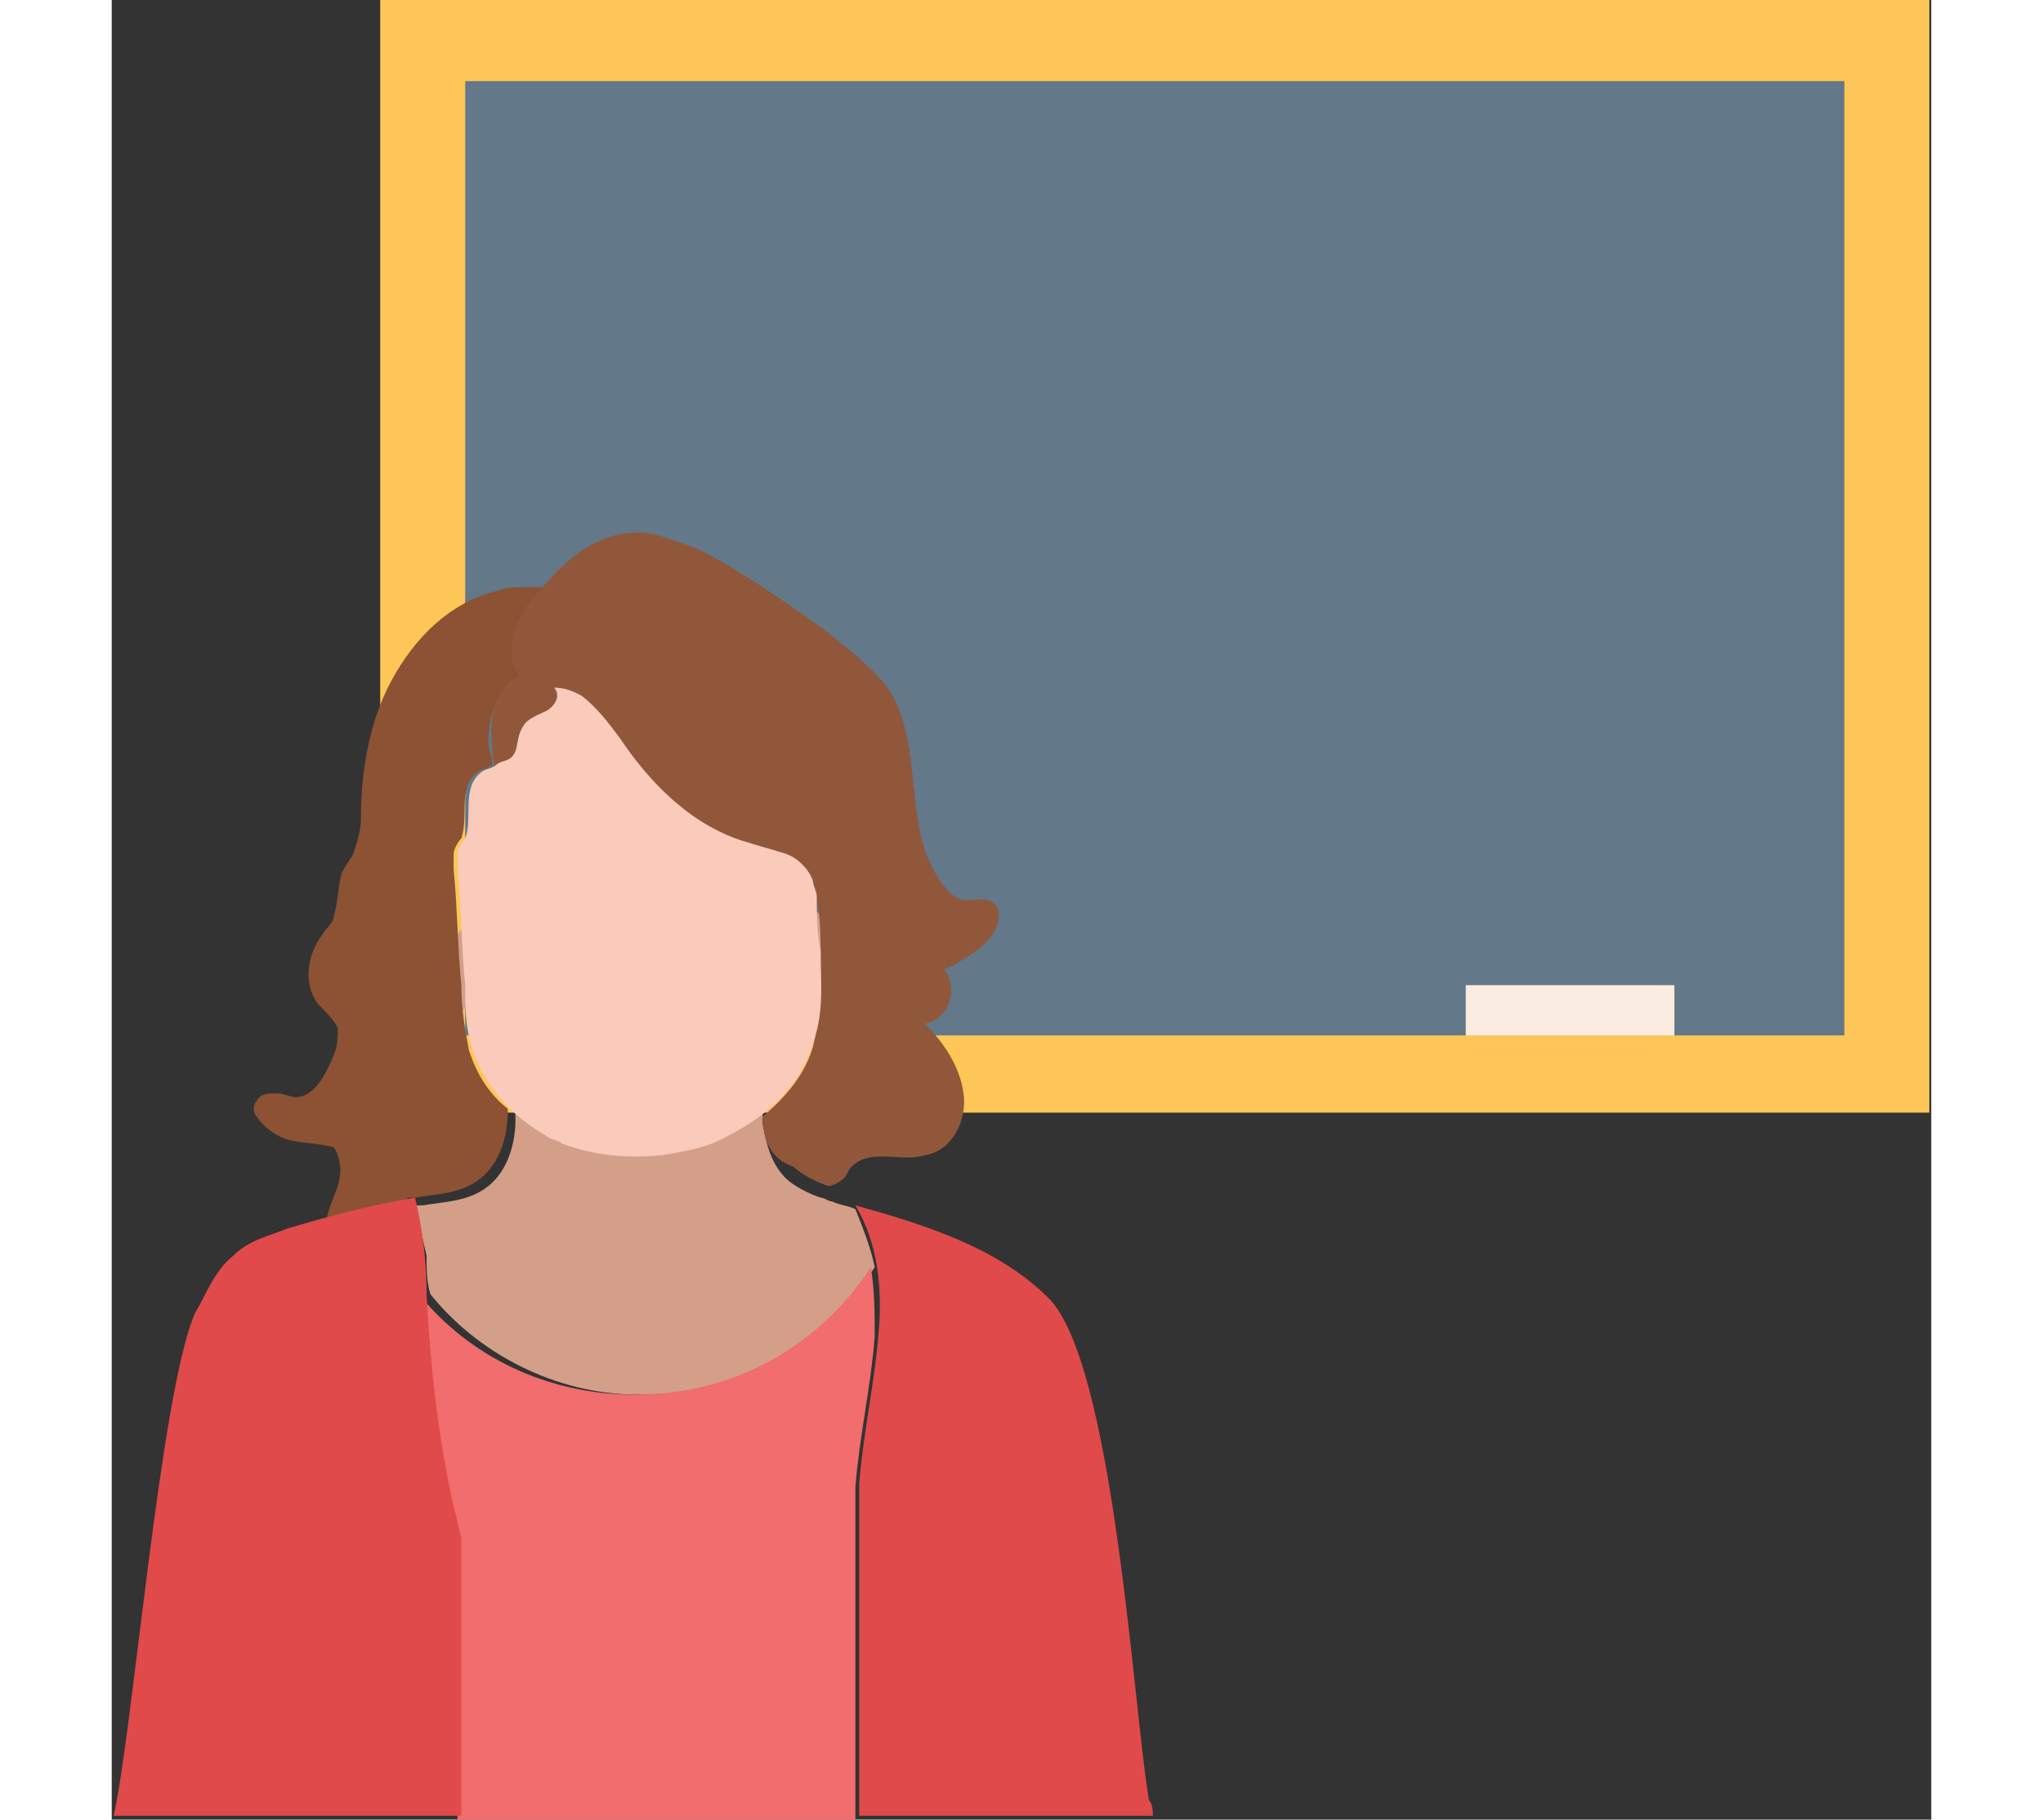 
<svg version="1.1" id="Layer_1" xmlns="http://www.w3.org/2000/svg" xmlns:xlink="http://www.w3.org/1999/xlink" 
	 viewBox="0 0 502.4 502.4" width="35.93" height="32" xml:space="preserve">
<rect x="0" y="0" width="502.4" height="502.4" fill="#333333" stroke="none"/>
<rect x="74.133" style="fill:#FEC656;" width="427.733" height="307.2"/>
<rect x="97.6" y="22.4" style="fill:#637888;" width="380.8" height="263.467"/>
<g>
	<path style="fill:#D39F89;" d="M145.6,385.067c27.733,0,51.2-13.867,65.067-35.2c-1.067-5.333-3.2-10.667-5.333-16
		c-2.133-1.067-4.267-1.067-6.4-2.133c-1.067,0-2.133-1.067-3.2-1.067c-3.2-1.067-7.467-3.2-9.6-5.333
		c-4.267-4.267-5.333-9.6-6.4-14.933c0-4.267,0-9.6,1.067-14.933c-22.4-2.133-45.867-4.267-68.267-5.333
		c-2.133,5.333-1.067,11.733-1.067,18.133v1.067c0,6.4-2.133,13.867-7.467,18.133s-11.733,4.267-18.133,5.333
		c-1.067,0-2.133,0-2.133,0c1.067,4.267,2.133,9.6,3.2,13.867c0,3.2,0,7.467,1.067,10.667
		C100.8,373.333,122.133,385.067,145.6,385.067z"/>
	<path style="fill:#D39F89;" d="M188.267,259.2c0-2.133,0-3.2,1.067-5.333c1.067-2.133,2.133-3.2,4.267-3.2
		c3.2,3.2,6.4,6.4,9.6,8.533l1.067,1.067c1.067,1.067,1.067,2.133,1.067,3.2c0,2.133,0,3.2,0,5.333
		c-1.067,2.133-2.133,5.333-4.267,6.4c-2.133,1.067-5.333,2.133-7.467,1.067c-2.133,0-3.2-2.133-4.267-3.2
		c-1.067-2.133-1.067-5.333-1.067-8.533C188.267,262.4,188.267,261.333,188.267,259.2z"/>
	<path style="fill:#D39F89;" d="M84.8,268.8c0,3.2,1.067,5.333,2.133,7.467s4.267,4.267,6.4,4.267c3.2,0,5.333-3.2,6.4-6.4
		c1.067-3.2,0-6.4,0-8.533c0-4.267-1.067-7.467-1.067-11.733c-2.133,3.2-5.333,6.4-8.533,9.6l-1.067,1.067v1.067L88,266.667
		C85.867,266.667,85.867,267.733,84.8,268.8z"/>
</g>
<path style="fill:#8C5233;" d="M40,304c1.067-2.133,3.2-2.133,5.333-2.133s4.267,1.067,5.333,1.067c5.333,0,8.533-6.4,10.667-11.733
	c1.067-2.133,1.067-5.333,1.067-7.467c-1.067-2.133-3.2-4.267-5.333-6.4c-4.267-5.333-3.2-13.867,1.067-19.2
	c1.067-2.133,3.2-3.2,3.2-5.333c1.067-3.2,1.067-7.467,2.133-11.733c1.067-2.133,2.133-3.2,3.2-5.333c1.067-3.2,2.133-6.4,2.133-9.6
	c0-12.8,2.133-26.667,8.533-38.4s16-21.333,28.8-24.533c3.2-1.067,5.333-1.067,8.533-1.067c1.067,0,2.133,0,4.267,0l0,0
	c-5.333,6.4-10.667,14.933-7.467,22.4c0,1.067,1.067,1.067,1.067,2.133c-6.4,3.2-8.533,11.733-8.533,18.133
	c0,2.133,1.067,4.267,1.067,6.4c-1.067,1.067-3.2,1.067-4.267,2.133c-5.333,4.267-2.133,11.733-4.267,18.133
	c-1.067,1.067-2.133,3.2-2.133,4.267c0,1.067,0,3.2,0,4.267c1.067,10.667,1.067,21.333,2.133,32c0,6.4,1.067,12.8,2.133,18.133
	c2.133,6.4,5.333,11.733,10.667,16v1.067c0,6.4-2.133,13.867-7.467,18.133c-5.333,4.267-11.733,4.267-18.133,5.333
	c-1.067,0-2.133,0-2.133,0c1.067,4.267,2.133,9.6,3.2,13.867c-7.467,2.133-14.933,2.133-22.4-1.067c-1.067-1.067-3.2-1.067-3.2-3.2
	c0-1.067,0-2.133,0-2.133c0-3.2,2.133-7.467,3.2-10.667c1.067-3.2,1.067-7.467-1.067-10.667c-3.2-1.067-8.533-1.067-12.8-2.133
	c-3.2-1.067-6.4-3.2-8.533-6.4C38.933,307.2,38.933,305.067,40,304z"/>
<path style="fill:#91573B;" d="M179.733,308.267c6.4-5.333,11.733-11.733,13.867-19.2c2.133-8.533,2.133-17.067,2.133-25.6
	c0-5.333,0-9.6-1.067-14.933c0-1.067,0-3.2-1.067-4.267c-1.067-3.2-4.267-6.4-7.467-7.467c-3.2-1.067-7.467-2.133-10.667-3.2
	c-14.933-4.267-26.667-16-35.2-28.8c-3.2-4.267-6.4-9.6-10.667-11.733c-2.133-1.067-4.267-2.133-7.467-2.133
	c2.133,2.133,0,5.333-2.133,6.4c-2.133,1.067-5.333,2.133-6.4,4.267c-2.133,2.133-1.067,6.4-3.2,8.533
	c-1.067,1.067-2.133,2.133-4.267,2.133c-1.067-2.133-1.067-4.267-1.067-6.4c-1.067-8.533,1.067-16,7.467-19.2
	c0-1.067-1.067-1.067-1.067-2.133c-3.2-7.467,1.067-16,7.467-22.4l0,0c6.4-7.467,13.867-13.867,23.467-14.933
	c6.4-1.067,12.8,2.133,19.2,4.267c12.8,6.4,24.533,14.933,35.2,22.4c6.4,5.333,13.867,10.667,18.133,17.067
	c9.6,16,3.2,37.333,13.867,52.267c2.133,3.2,4.267,5.333,7.467,5.333c2.133,0,5.333-1.067,7.467,1.067
	c1.067,1.067,1.067,2.133,1.067,2.133c1.067,7.467-8.533,12.8-14.933,16c4.267,5.333,1.067,13.867-5.333,14.933
	c5.333,5.333,9.6,11.733,10.667,19.2c1.067,7.467-3.2,16-10.667,17.067c-6.4,2.133-14.933-2.133-20.267,3.2
	c-1.067,1.067-1.067,2.133-2.133,3.2c-1.067,1.067-3.2,2.133-4.267,2.133c-3.2-1.067-7.467-3.2-9.6-5.333
	C181.867,320,179.733,314.667,179.733,308.267z"/>
<path style="fill:#FACABB;" d="M95.467,235.733c0-1.067,1.067-3.2,2.133-4.267c2.133-5.333-1.067-13.867,4.267-18.133
	c1.067-1.067,3.2-1.067,4.267-2.133c1.067-1.067,3.2-1.067,4.267-2.133c2.133-2.133,1.067-5.333,3.2-8.533
	c1.067-2.133,4.267-3.2,6.4-4.267c2.133-1.067,4.267-4.267,2.133-6.4c3.2,0,5.333,1.067,7.467,2.133
	c4.267,3.2,7.467,7.467,10.667,11.733c8.533,12.8,20.267,24.533,35.2,28.8c3.2,1.067,7.467,2.133,10.667,3.2
	c3.2,1.067,6.4,4.267,7.467,7.467c0,1.067,1.067,3.2,1.067,4.267c0,5.333,0,9.6,1.067,14.933c0,8.533,1.067,17.067-2.133,25.6
	c-3.2,11.733-12.8,20.267-23.467,25.6c-5.333,3.2-11.733,4.267-18.133,5.333c-9.6,1.067-19.2,0-27.733-3.2
	c-1.067-1.067-3.2-1.067-4.267-2.133c-9.6-5.333-17.067-13.867-20.267-23.467C97.6,283.733,97.6,278.4,97.6,272
	c-1.067-10.667-1.067-21.333-2.133-32C95.467,237.867,95.467,236.8,95.467,235.733z"/>
<path style="fill:#F16D6E;" d="M93.333,417.067L93.333,417.067C94.4,417.067,93.333,417.067,93.333,417.067
	c1.067,3.2,1.067,5.333,2.133,8.533l0,0c0,1.067,0,70.4,0,71.467v1.067c0,1.067,0,1.067,0,2.133v1.067v1.067h109.867
	c0-5.333,0-80,0-85.333c0-1.067,0-2.133,0-3.2l0,0c0-1.067,0-2.133,0-3.2l0,0c1.067-13.867,4.267-27.733,5.333-41.6
	c0-6.4,0-12.8-1.067-19.2c-13.867,21.333-37.333,35.2-65.067,35.2c-24.533,0-45.867-10.667-59.733-27.733c0,1.067,0,1.067,0,2.133
	C86.933,377.6,89.067,397.867,93.333,417.067z"/>
<g>
	<path style="fill:#E14A4A;" d="M211.733,368c-1.067,13.867-4.267,27.733-5.333,41.6c0,1.067,0,2.133,0,3.2l0,0
		c0,1.067,0,2.133,0,3.2c0,5.333,0,80,0,85.333h81.067c0-1.067,0-3.2-1.067-4.267c-4.267-24.533-9.6-120.533-27.733-138.667
		c-13.867-13.867-34.133-20.267-53.333-25.6C211.733,343.467,212.8,356.267,211.733,368z"/>
	<path style="fill:#E14A4A;" d="M96.533,501.333v-1.067V499.2c0-1.067,0-1.067,0-2.133V496c0-1.067,0-70.4,0-71.467l0,0
		c-1.067-3.2-1.067-5.333-2.133-8.533c-4.267-19.2-6.4-38.4-7.467-58.667c0-8.533-1.067-18.133-3.2-26.667
		C70.933,332.8,59.2,336,48.533,339.2c-5.333,2.133-10.667,3.2-14.933,7.467c-5.333,4.267-7.467,10.667-10.667,16
		c-9.6,22.4-17.067,115.2-22.4,138.667H96.533z"/>
</g>
<rect x="373.867" y="272" style="fill:#FAECE1;" width="57.6" height="13.867"/>
</svg>
